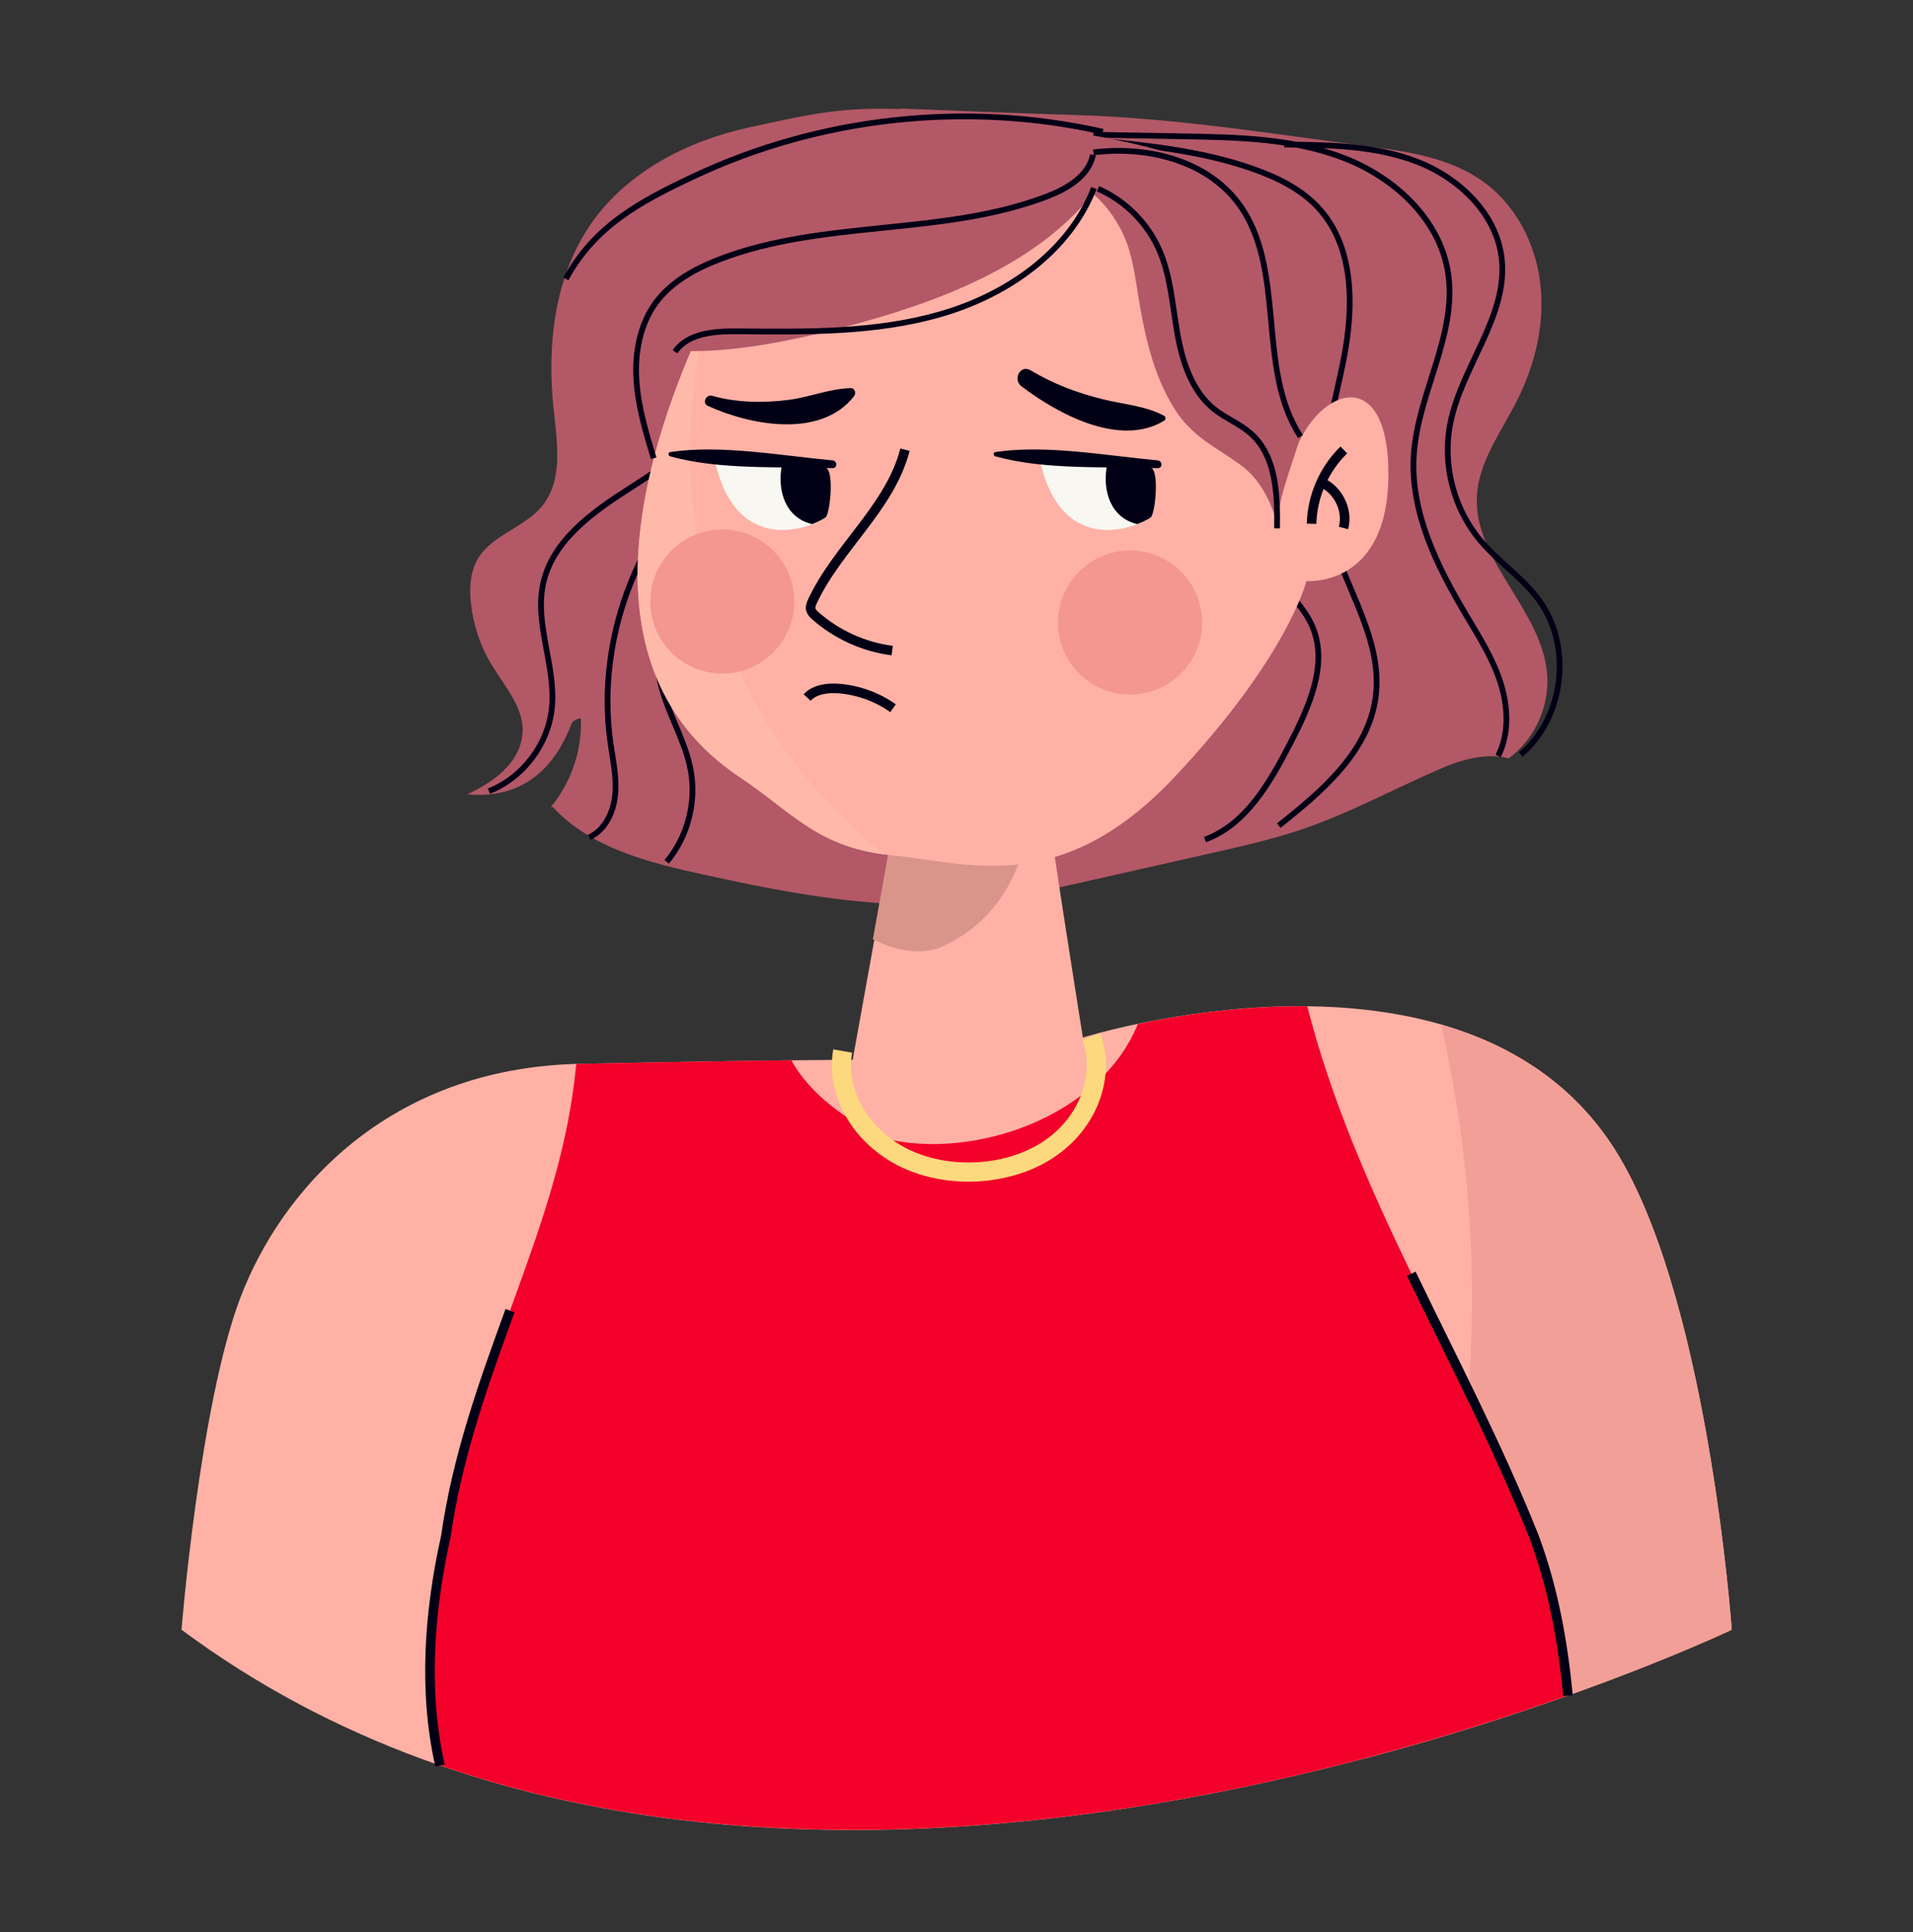 <svg width="100" height="101" viewBox="0 0 100 101" fill="none" xmlns="http://www.w3.org/2000/svg">
<rect x="0" y="0" width="100" height="101" fill="#333333" stroke="none"/>
<rect width="100" height="100" transform="translate(0 0.673)" fill=""/>
<g clip-path="url(#clip0_314_343)">
<path d="M47.001 5.673C50.117 5.802 53.239 5.919 56.361 6.017C61.415 6.176 66.395 6.98 71.413 7.636C73.541 7.912 75.762 8.231 77.51 9.476C79.233 10.703 80.282 12.745 80.521 14.849C80.761 16.953 80.239 19.094 79.282 20.977C78.46 22.596 77.289 24.148 77.203 25.964C77.044 29.337 80.62 31.889 80.877 35.256C81.006 36.931 80.221 38.654 78.865 39.648C77.786 39.347 76.479 39.685 75.443 40.126C72.977 41.181 70.603 42.488 68.064 43.353C66.524 43.874 64.936 44.236 63.353 44.592C61.139 45.095 58.925 45.592 56.704 46.094C54.821 46.518 52.932 46.947 51.012 47.15C46.209 47.653 41.376 46.739 36.659 45.696C33.844 45.076 30.857 44.31 28.9 42.194C28.759 42.157 28.71 42.292 28.802 42.181C29.863 40.899 30.433 39.212 30.366 37.55C30.157 37.569 29.937 37.673 29.863 37.869C28.919 40.323 27.177 41.776 24.429 41.525C25.79 40.887 27.127 39.93 27.305 38.434C27.465 37.072 26.404 35.919 25.692 34.741C25.097 33.76 24.729 32.637 24.613 31.496C24.533 30.717 24.582 29.895 24.974 29.221C25.717 27.951 27.434 27.583 28.354 26.436C29.44 25.087 29.127 23.148 28.943 21.431C28.575 18.045 28.98 14.426 30.936 11.641C32.826 8.961 35.954 7.36 39.156 6.661C42.376 5.968 43.848 5.594 47.123 5.704" fill="#B35867"/>
<path d="M57.152 7.047C58.716 7.072 60.274 7.096 61.838 7.127C64.672 7.176 67.573 7.231 70.223 8.25C72.873 9.262 75.252 11.445 75.694 14.242C76.203 17.468 74.106 20.548 73.903 23.811C73.719 26.779 75.118 29.601 76.639 32.153C77.313 33.287 78.025 34.41 78.43 35.667C78.835 36.919 78.908 38.342 78.313 39.519" stroke="#010015" stroke-width="0.3" stroke-miterlimit="10"/>
<path d="M67.132 7.556C69.481 7.575 71.885 7.605 74.075 8.452C76.265 9.298 78.221 11.157 78.497 13.488C78.853 16.518 76.4 19.143 75.811 22.142C75.388 24.271 75.982 26.583 77.375 28.245C78.313 29.368 79.583 30.19 80.448 31.374C82.208 33.778 81.766 37.514 79.497 39.446" stroke="#010015" stroke-width="0.3" stroke-miterlimit="10"/>
<path d="M57.023 7.311C59.918 7.593 62.856 7.881 65.592 8.863C66.843 9.311 68.07 9.924 68.959 10.912C70.787 12.936 70.769 16.015 70.254 18.695C69.738 21.376 68.837 24.081 69.272 26.773C69.812 30.11 72.357 33.103 71.91 36.452C71.529 39.304 69.1 41.378 66.843 43.163" stroke="#010015" stroke-width="0.3" stroke-miterlimit="10"/>
<path d="M62.991 43.892C65.156 43.095 66.402 40.875 67.463 38.826C68.444 36.925 69.45 34.686 68.591 32.723C67.794 30.907 65.537 29.73 65.537 27.742" stroke="#010015" stroke-width="0.3" stroke-miterlimit="10"/>
<path d="M37.009 28.012C34.782 29.951 33.807 33.22 34.617 36.06C35.028 37.507 35.849 38.826 36.113 40.304C36.408 41.966 35.935 43.758 34.85 45.052" stroke="#010015" stroke-width="0.3" stroke-miterlimit="10"/>
<path d="M30.802 43.776C31.63 43.396 32.071 42.457 32.157 41.556C32.243 40.648 32.041 39.746 31.912 38.844C31.108 33.183 33.519 27.178 38.021 23.645" stroke="#010015" stroke-width="0.3" stroke-miterlimit="10"/>
<path d="M25.557 41.359C27.342 40.654 28.667 38.9 28.851 36.986C29.059 34.833 27.943 32.662 28.385 30.546C28.863 28.264 30.979 26.761 32.942 25.51C34.905 24.258 37.046 22.817 37.622 20.56" stroke="#010015" stroke-width="0.3" stroke-miterlimit="10"/>
<path d="M54.809 42.408C54.809 42.936 56.606 54.24 56.606 54.24C56.606 54.24 76.283 48.051 84.183 59.736C89.256 67.237 90.525 85.197 90.525 85.197C90.525 85.197 41.18 108.757 9.487 85.197C9.487 85.197 10.438 73.469 12.554 67.869C14.67 62.269 20.264 55.823 30.305 55.614C40.339 55.406 44.572 55.406 44.572 55.406L46.688 43.678L54.821 42.408H54.809Z" fill="#FFB1A5"/>
<path d="M84.183 59.736C81.944 56.418 78.749 54.547 75.332 53.559C78.258 66.465 77.387 80.499 71.327 91.932C82.717 88.926 90.525 85.203 90.525 85.203C90.525 85.203 89.256 67.244 84.183 59.742V59.736Z" fill="#F29F97"/>
<path d="M49.092 49.554C52.589 48.057 53.864 44.702 54.011 41.145L46.86 42.261L45.627 49.106C46.78 49.664 47.939 49.94 49.092 49.554Z" fill="#DA958A"/>
<path d="M68.334 52.608C64.868 52.572 61.66 53.069 59.483 53.529C57.495 58.405 50.865 60.674 46.197 59.509C44.29 58.552 42.376 57.27 41.37 55.43C39.064 55.455 35.451 55.51 30.292 55.614C30.231 55.614 30.176 55.62 30.121 55.626C29.342 64.244 24.576 71.408 23.306 80.314C22.441 84.203 22.116 88.362 23 92.287C44.498 99.74 69.235 93.165 81.963 88.632C81.693 85.749 81.178 82.952 80.184 80.308C76.381 70.795 70.849 62.441 68.334 52.602V52.608Z" fill="#F3012A"/>
<path d="M73.774 66.587C75.946 71.095 78.283 75.561 80.184 80.32C81.172 82.964 81.693 85.761 81.963 88.644" stroke="#010015" stroke-width="0.5" stroke-miterlimit="10"/>
<path d="M23 92.294C22.116 88.368 22.441 84.209 23.306 80.321C23.907 76.113 25.287 72.291 26.661 68.519" stroke="#010015" stroke-width="0.5" stroke-miterlimit="10"/>
<path d="M54.502 7.832C49.681 7.366 41.462 7.648 37.733 14.911C34.003 22.173 29.636 34.6 38.665 40.623C41.462 42.488 42.762 44.352 46.676 44.721C50.589 45.095 55.434 46.953 61.397 40.623C67.359 34.287 68.291 30.374 68.291 30.374C68.291 30.374 72.578 30.748 72.578 24.786C72.578 18.824 68.665 20.314 67.549 24.038C67.549 24.038 69.971 9.317 54.508 7.826L54.502 7.832Z" fill="#FFB1A5"/>
<path d="M37.089 16.217C33.549 23.59 30.157 34.95 38.665 40.623C41.364 42.42 42.676 44.212 46.283 44.672C37.855 38.225 34.095 26.663 37.089 16.217Z" fill="#FFB9A9"/>
<path d="M47.307 23.51C46.535 26.516 43.805 28.601 42.48 31.41C42.413 31.558 42.345 31.723 42.388 31.877C42.425 32.005 42.523 32.104 42.621 32.19C43.737 33.177 45.161 33.821 46.639 34.011" stroke="#010015" stroke-width="0.5" stroke-miterlimit="10"/>
<path d="M57.127 10.114C57.955 10.844 58.587 11.789 58.949 12.831C59.225 13.635 59.342 14.481 59.477 15.316C59.808 17.413 60.256 19.542 61.378 21.345C62.292 22.817 63.47 23.32 64.794 24.265C65.929 25.068 66.481 26.313 66.862 27.687C66.543 26.546 67.751 23.841 68.009 22.651C68.407 20.793 68.757 18.922 68.935 17.027C69.094 15.358 69.389 13.39 68.647 11.813C67.751 9.924 65.886 9.863 64.187 9.114C60.36 7.434 56.213 6.839 52.092 6.416C48.246 6.023 44.964 5.213 41.155 6.612C40.014 7.029 38.91 7.593 38.015 8.415C35.206 11.01 34.978 15.739 31.482 17.714C35.592 18.959 39.898 18.198 44.056 17.119C48.779 15.898 54.122 13.942 57.133 10.108L57.127 10.114Z" fill="#B35867"/>
<path d="M68.561 27.381C68.597 25.939 69.217 24.522 70.247 23.523" stroke="#010015" stroke-width="0.5" stroke-miterlimit="10"/>
<path d="M68.959 25.172C69.904 25.51 70.493 26.632 70.229 27.601" stroke="#010015" stroke-width="0.5" stroke-miterlimit="10"/>
<path d="M42.192 36.465C42.603 36.023 43.278 35.95 43.879 35.998C44.878 36.084 45.86 36.44 46.682 37.023" stroke="#010015" stroke-width="0.5" stroke-miterlimit="10"/>
<path d="M37.377 24.13C37.377 24.13 42.744 24.234 43.173 24.455C43.603 24.669 43.388 26.761 43.173 27.031C42.959 27.301 38.61 29.503 37.377 24.13Z" fill="#F9F7F2"/>
<path d="M43.523 24.068C40.836 23.823 37.696 23.234 35.028 23.633C34.911 23.651 34.929 23.829 35.028 23.854C37.628 24.584 40.836 24.381 43.523 24.473C43.787 24.479 43.774 24.093 43.523 24.068Z" fill="#010015"/>
<path d="M43.173 24.448C42.995 24.363 42.002 24.289 40.885 24.24C40.585 25.712 41.106 27.092 42.456 27.399C42.854 27.245 43.13 27.086 43.179 27.025C43.394 26.755 43.609 24.663 43.179 24.448H43.173Z" fill="#010015"/>
<path d="M54.373 24.13C54.373 24.13 59.74 24.234 60.17 24.455C60.599 24.669 60.384 26.761 60.17 27.031C59.955 27.301 55.606 29.503 54.373 24.13Z" fill="#F9F7F2"/>
<path d="M60.519 24.068C57.833 23.823 54.692 23.234 52.024 23.633C51.908 23.651 51.926 23.829 52.024 23.854C54.625 24.584 57.833 24.381 60.519 24.473C60.783 24.479 60.771 24.093 60.519 24.068Z" fill="#010015"/>
<path d="M60.17 24.448C59.992 24.363 58.998 24.289 57.882 24.24C57.581 25.712 58.103 27.092 59.452 27.399C59.851 27.245 60.127 27.086 60.176 27.025C60.391 26.755 60.605 24.663 60.176 24.448H60.17Z" fill="#010015"/>
<path d="M36.996 21.216C39.192 22.222 42.885 22.952 44.639 20.719C44.762 20.56 44.7 20.284 44.461 20.29C43.351 20.321 42.333 20.762 41.235 20.903C39.904 21.075 38.518 21.057 37.217 20.689C36.911 20.603 36.69 21.075 36.996 21.216Z" fill="#010015"/>
<path d="M53.392 20.192C55.263 21.615 58.52 23.406 60.851 21.995C60.943 21.94 60.955 21.787 60.851 21.737C59.869 21.21 58.741 21.142 57.673 20.879C56.342 20.554 55.054 20.069 53.883 19.364C53.337 19.032 52.92 19.83 53.398 20.198L53.392 20.192Z" fill="#010015"/>
<path d="M62.838 32.545C62.838 34.624 61.151 36.311 59.072 36.311C56.992 36.311 55.306 34.624 55.306 32.545C55.306 30.466 56.992 28.779 59.072 28.779C61.151 28.779 62.838 30.466 62.838 32.545Z" fill="#F4978E"/>
<path d="M41.523 31.447C41.523 33.527 39.837 35.213 37.757 35.213C35.678 35.213 33.991 33.527 33.991 31.447C33.991 29.368 35.678 27.681 37.757 27.681C39.837 27.681 41.523 29.368 41.523 31.447Z" fill="#F4978E"/>
<path d="M57.397 9.869C58.808 10.482 59.967 11.642 60.593 13.052C61.2 14.432 61.286 15.972 61.55 17.456C61.814 18.941 62.316 20.486 63.507 21.419C64.101 21.885 64.825 22.161 65.389 22.664C66.714 23.841 66.782 25.847 66.757 27.62" stroke="#010015" stroke-width="0.3" stroke-miterlimit="10"/>
<path d="M57.183 9.832C55.895 13.169 52.631 15.42 49.203 16.413C45.768 17.413 42.13 17.352 38.561 17.321C37.365 17.309 35.966 17.401 35.285 18.389" stroke="#010015" stroke-width="0.3" stroke-miterlimit="10"/>
<path d="M57.158 7.967C59.931 7.618 63.022 8.366 64.709 10.592C67.291 14.003 65.635 19.253 67.984 22.823" stroke="#010015" stroke-width="0.3" stroke-miterlimit="10"/>
<path d="M57.134 8.096C56.907 9.219 55.754 9.881 54.686 10.286C49.252 12.347 43.038 11.47 37.616 13.555C36.34 14.046 35.077 14.733 34.273 15.837C33.445 16.972 33.181 18.444 33.267 19.848C33.353 21.253 33.764 22.615 34.169 23.958" stroke="#010015" stroke-width="0.3" stroke-miterlimit="10"/>
<path d="M29.581 14.579C31.078 11.832 33.408 10.562 36.236 9.231C42.848 6.109 50.515 5.275 57.649 6.888" stroke="#010015" stroke-width="0.3" stroke-miterlimit="10"/>
<path d="M44.05 54.945C43.664 57.123 45.007 59.441 47.301 60.552C49.595 61.656 52.687 61.478 54.772 60.116C56.858 58.754 57.802 56.301 57.054 54.191" stroke="#FCD97F" stroke-miterlimit="10"/>
</g>
<defs>
<clipPath id="clip0_314_343">
<rect width="81.039" height="90" fill="white" transform="translate(9.481 5.673)"/>
</clipPath>
</defs>
</svg>
